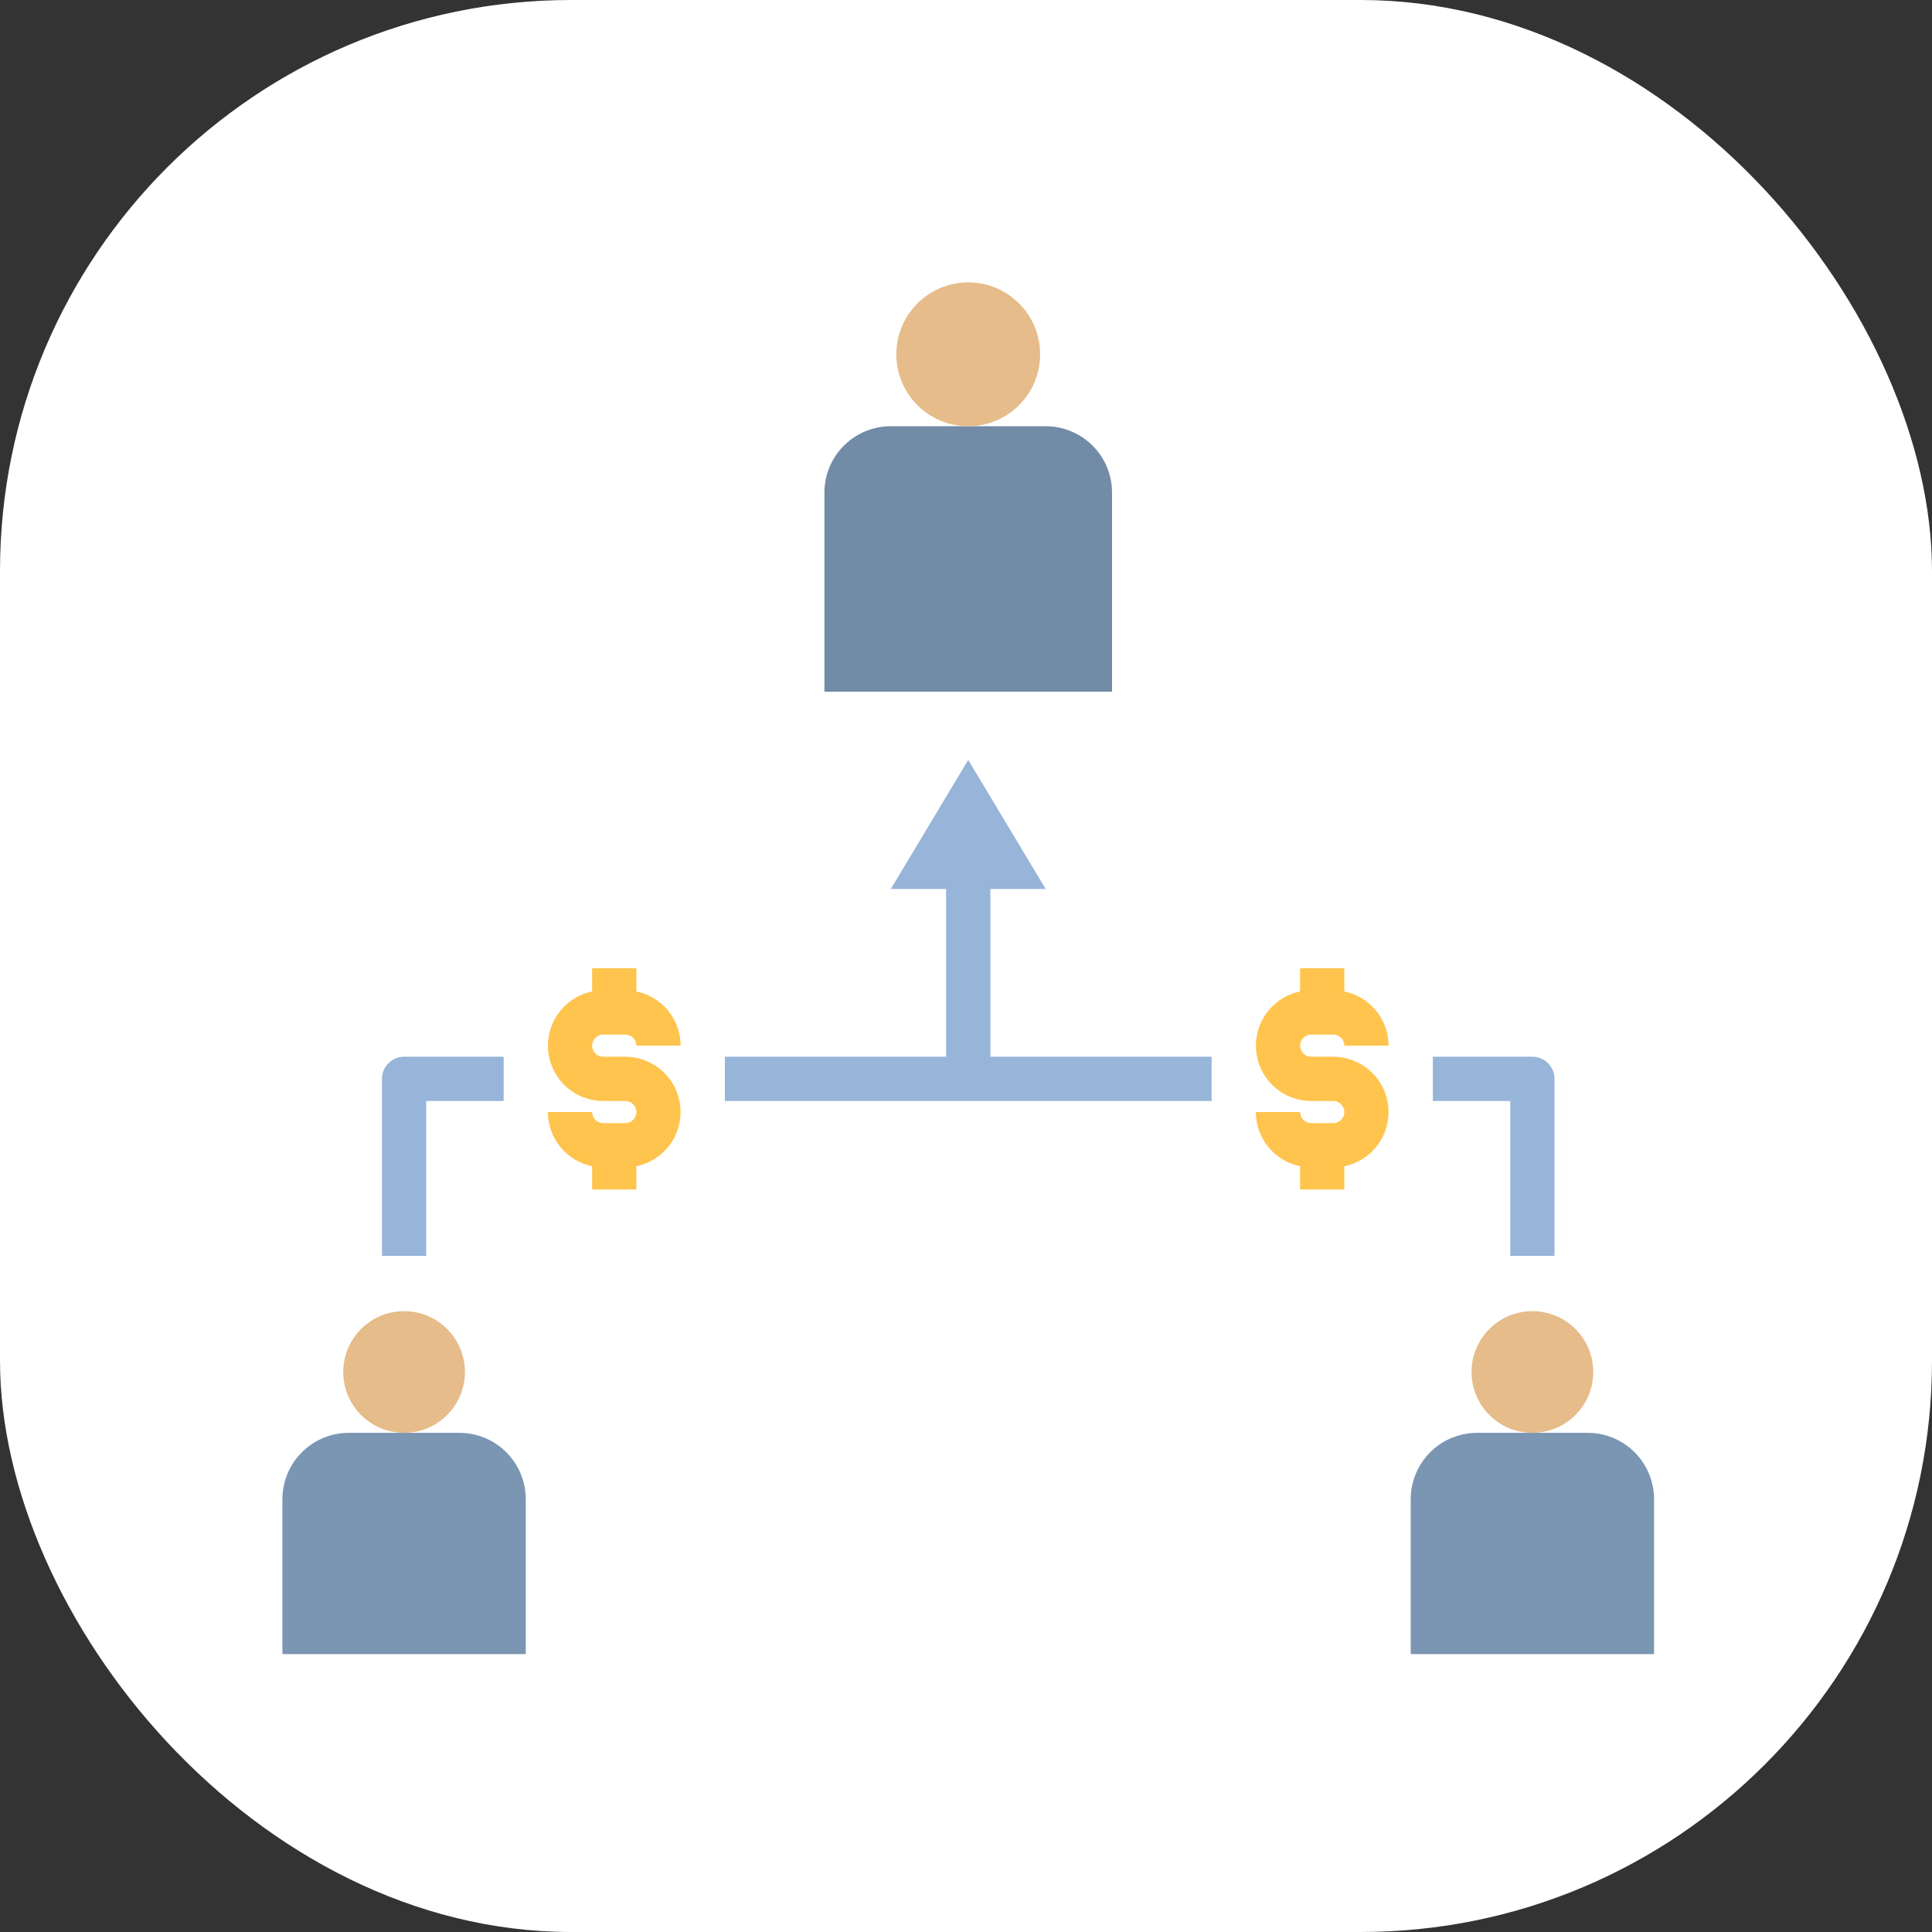 <svg width="115" height="115" viewBox="0 0 115 115" fill="none" xmlns="http://www.w3.org/2000/svg">
<rect x="0" y="0" width="115" height="115" fill="#333333" stroke="none"/>
<rect width="115" height="115" rx="34" fill="white"/>
<path d="M53.024 25.37H62.242C63.29 25.37 64.295 25.786 65.036 26.527C65.777 27.268 66.193 28.273 66.193 29.32V41.172H49.074V29.32C49.074 28.273 49.49 27.268 50.231 26.527C50.972 25.786 51.977 25.37 53.024 25.37Z" fill="#728BA6"/>
<path d="M57.633 25.37C59.997 25.37 61.913 23.453 61.913 21.09C61.913 18.726 59.997 16.81 57.633 16.81C55.27 16.81 53.353 18.726 53.353 21.09C53.353 23.453 55.27 25.37 57.633 25.37Z" fill="#E6BC8A"/>
<path d="M22.736 64.218V74.753H25.369V65.535H29.979V62.901H24.053C23.703 62.901 23.368 63.04 23.122 63.287C22.875 63.534 22.736 63.869 22.736 64.218ZM58.95 52.915H62.242L57.633 45.232L53.024 52.915H56.316V62.901H43.148V65.535H72.119V62.901H58.95V52.915Z" fill="#97B4D9"/>
<path d="M79.362 62.901H78.045C77.871 62.901 77.703 62.832 77.58 62.708C77.456 62.585 77.387 62.417 77.387 62.242C77.387 62.068 77.456 61.9 77.58 61.777C77.703 61.654 77.871 61.584 78.045 61.584H79.362C79.537 61.584 79.704 61.654 79.828 61.777C79.951 61.9 80.021 62.068 80.021 62.242H82.654C82.654 61.484 82.392 60.748 81.912 60.161C81.432 59.573 80.764 59.169 80.021 59.017V57.633H77.387V59.017C76.588 59.181 75.879 59.636 75.396 60.293C74.913 60.95 74.691 61.762 74.773 62.574C74.855 63.385 75.235 64.137 75.839 64.684C76.444 65.231 77.23 65.534 78.045 65.535H79.362C79.537 65.535 79.704 65.604 79.828 65.728C79.951 65.851 80.021 66.019 80.021 66.193C80.021 66.368 79.951 66.535 79.828 66.659C79.704 66.782 79.537 66.852 79.362 66.852H78.045C77.871 66.852 77.703 66.782 77.58 66.659C77.456 66.535 77.387 66.368 77.387 66.193H74.753C74.753 66.952 75.015 67.687 75.495 68.275C75.975 68.863 76.643 69.267 77.387 69.418V70.802H80.021V69.418C80.819 69.254 81.529 68.8 82.012 68.143C82.495 67.486 82.716 66.674 82.635 65.862C82.553 65.051 82.172 64.299 81.568 63.752C80.963 63.205 80.177 62.902 79.362 62.901ZM37.222 62.901H35.905C35.73 62.901 35.562 62.832 35.439 62.708C35.316 62.585 35.246 62.417 35.246 62.242C35.246 62.068 35.316 61.9 35.439 61.777C35.562 61.654 35.73 61.584 35.905 61.584H37.222C37.396 61.584 37.564 61.654 37.687 61.777C37.811 61.9 37.88 62.068 37.88 62.242H40.514C40.514 61.484 40.251 60.748 39.772 60.161C39.292 59.573 38.623 59.169 37.88 59.017V57.633H35.246V59.017C34.447 59.181 33.738 59.636 33.255 60.293C32.772 60.95 32.55 61.762 32.632 62.574C32.714 63.385 33.094 64.137 33.699 64.684C34.303 65.231 35.089 65.534 35.905 65.535H37.222C37.396 65.535 37.564 65.604 37.687 65.728C37.811 65.851 37.88 66.019 37.88 66.193C37.88 66.368 37.811 66.535 37.687 66.659C37.564 66.782 37.396 66.852 37.222 66.852H35.905C35.73 66.852 35.562 66.782 35.439 66.659C35.316 66.535 35.246 66.368 35.246 66.193H32.612C32.613 66.952 32.875 67.687 33.355 68.275C33.835 68.863 34.503 69.267 35.246 69.418V70.802H37.88V69.418C38.679 69.254 39.388 68.8 39.871 68.143C40.354 67.486 40.576 66.674 40.494 65.862C40.412 65.051 40.032 64.299 39.427 63.752C38.823 63.205 38.037 62.902 37.222 62.901Z" fill="#FFC44D"/>
<path d="M20.76 85.288H27.345C28.393 85.288 29.398 85.704 30.138 86.445C30.879 87.186 31.296 88.191 31.296 89.239V98.457H16.81V89.239C16.81 88.191 17.226 87.186 17.967 86.445C18.708 85.704 19.713 85.288 20.76 85.288Z" fill="#7B96B3"/>
<path d="M24.053 85.288C26.053 85.288 27.674 83.667 27.674 81.667C27.674 79.667 26.053 78.045 24.053 78.045C22.053 78.045 20.431 79.667 20.431 81.667C20.431 83.667 22.053 85.288 24.053 85.288Z" fill="#E6BC8A"/>
<path d="M92.531 64.218V74.753H89.897V65.535H85.288V62.901H91.214C91.563 62.901 91.898 63.04 92.145 63.287C92.392 63.534 92.531 63.869 92.531 64.218Z" fill="#97B4D9"/>
<path d="M98.457 98.457H83.971V89.239C83.971 88.191 84.388 87.186 85.128 86.445C85.869 85.704 86.874 85.288 87.922 85.288H94.506C95.554 85.288 96.559 85.704 97.3 86.445C98.041 87.186 98.457 88.191 98.457 89.239V98.457Z" fill="#7B96B3"/>
<path d="M91.214 85.288C93.214 85.288 94.836 83.667 94.836 81.667C94.836 79.667 93.214 78.045 91.214 78.045C89.214 78.045 87.593 79.667 87.593 81.667C87.593 83.667 89.214 85.288 91.214 85.288Z" fill="#E6BC8A"/>
</svg>
